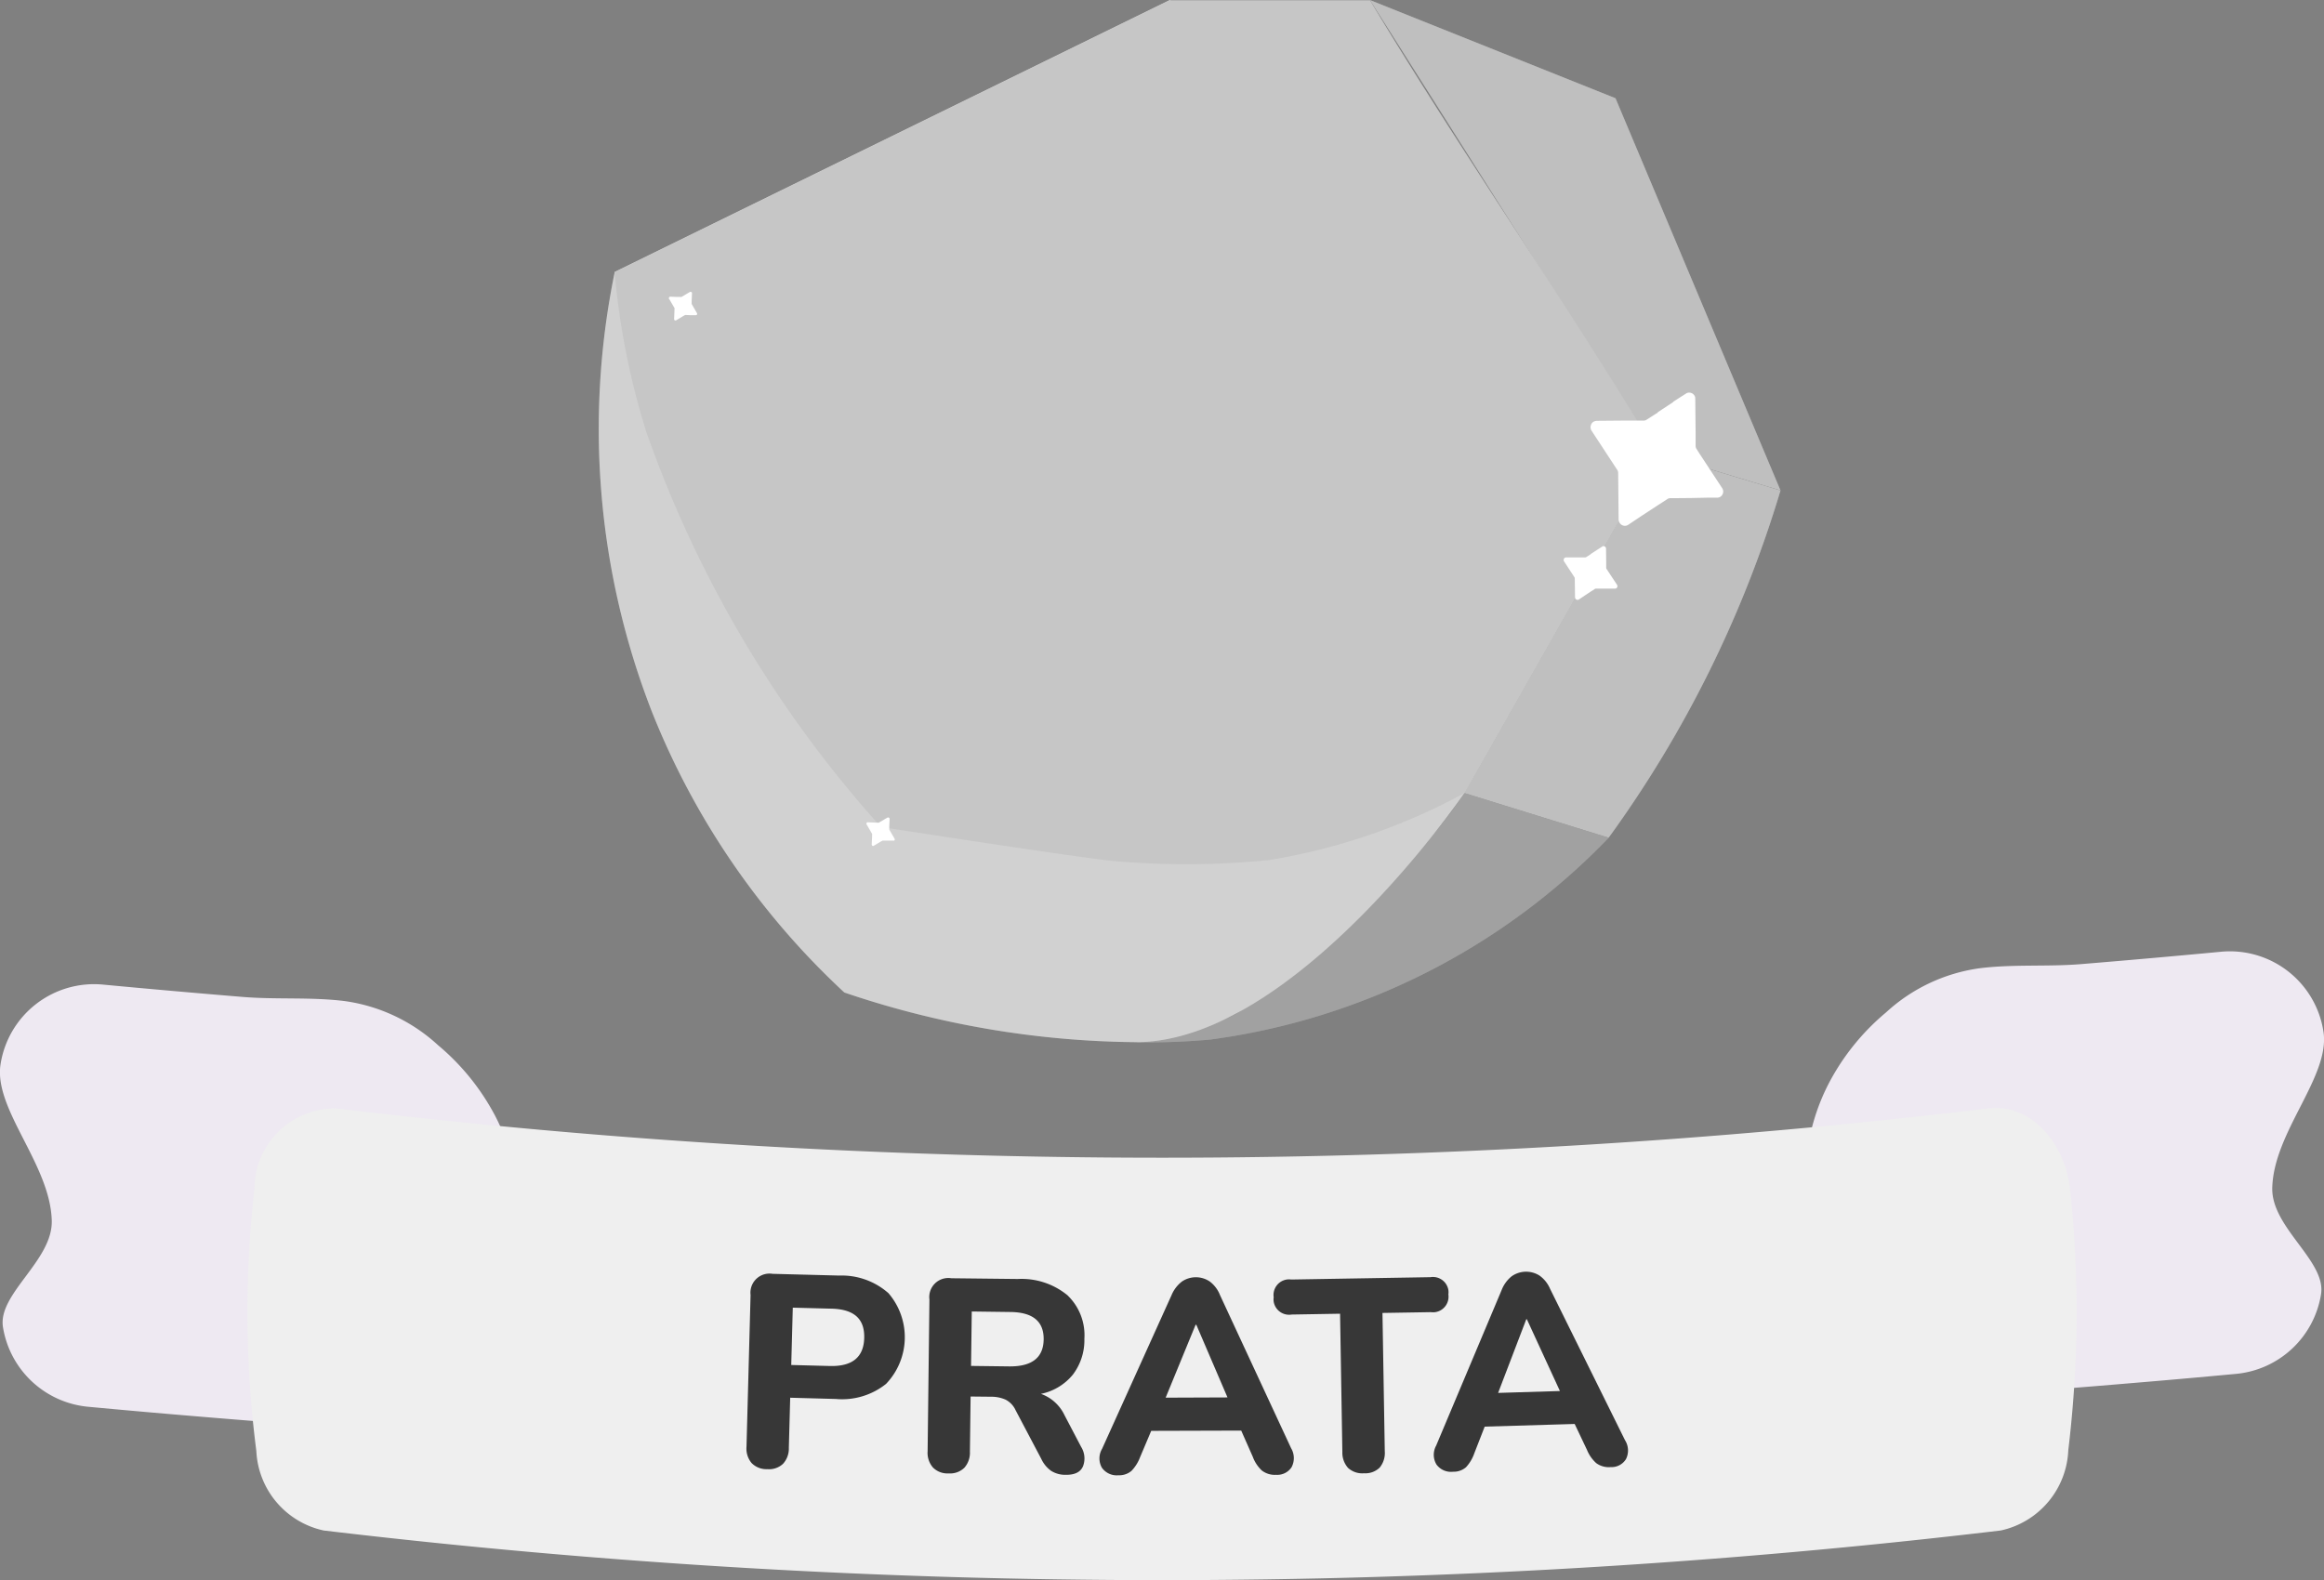 <svg xmlns="http://www.w3.org/2000/svg" xmlns:xlink="http://www.w3.org/1999/xlink" width="87.381" height="59.423" viewBox="0 0 87.381 59.423">
  <rect x="0" y="0" width="87.381" height="59.423" fill="#808080" stroke="none"/>
  <defs>
    <linearGradient id="linear-gradient" x1="-44.688" y1="34.667" x2="-44.719" y2="34.475" gradientUnits="objectBoundingBox">
      <stop offset="0" stop-color="#ededed"/>
      <stop offset="1" stop-color="#c6c6c6"/>
    </linearGradient>
    <linearGradient id="linear-gradient-2" x1="-51.932" y1="19.906" x2="-51.96" y2="19.872" xlink:href="#linear-gradient"/>
    <linearGradient id="linear-gradient-3" x1="-67.449" y1="23.97" x2="-67.519" y2="23.888" xlink:href="#linear-gradient"/>
    <linearGradient id="linear-gradient-4" x1="-19.581" y1="9.54" x2="-19.596" y2="9.513" xlink:href="#linear-gradient"/>
    <linearGradient id="linear-gradient-5" x1="-19.896" y1="11.474" x2="-19.911" y2="11.437" xlink:href="#linear-gradient"/>
  </defs>
  <g id="Grupo_1519" data-name="Grupo 1519" transform="translate(-9.902 -529.19)">
    <g id="Grupo_1357" data-name="Grupo 1357">
      <path id="Caminho_2144" data-name="Caminho 2144" d="M52.616,568.386a13.582,13.582,0,0,0,3.421-.9c.661-.286.837-.466,3.982-3.252a29.582,29.582,0,0,0,3.946-3.863c.444-.553.784-1.031,1-1.355l5.422,1.68a25.463,25.463,0,0,1-14.988,7.59A25.881,25.881,0,0,1,52.616,568.386Z" fill="url(#linear-gradient)"/>
      <path id="Caminho_2145" data-name="Caminho 2145" d="M76.848,547.635l-4.642-1.4L61.414,529.193l9.23,3.692Z" fill="url(#linear-gradient-2)"/>
      <path id="Caminho_2146" data-name="Caminho 2146" d="M70.386,560.694l-5.422-1.679,7.242-12.781,4.642,1.4a43.4,43.4,0,0,1-6.462,13.059Z" fill="url(#linear-gradient-3)"/>
      <path id="Caminho_1801-7" data-name="Caminho 1801-7" d="M42.509,560.114a.061.061,0,0,1,.027,0l.232.01.14.006h.014a.043.043,0,0,0,.027-.006l.093-.052h0l.125-.075h0l.108-.062a.047.047,0,0,1,.033,0,.044.044,0,0,1,.035.024.039.039,0,0,1,.008.027l-.013.278v.107a.058.058,0,0,0,.008.029l.02.035.174.3a.055.055,0,0,1-.018.069.048.048,0,0,1-.029,0h-.385a.042.042,0,0,0-.027,0l-.076.043-.126.075-.125.076a.05.05,0,0,1-.067-.018h0a.062.062,0,0,1-.009-.026l.017-.386a.038.038,0,0,0-.007-.027l-.194-.334a.055.055,0,0,1,0-.078A.052.052,0,0,1,42.509,560.114Z" fill="#fff"/>
      <path id="Caminho_1801-8" data-name="Caminho 1801-8" d="M35.081,540.353a.082.082,0,0,1,.027-.006l.232.01h.153a.048.048,0,0,0,.029,0l.091-.052h0l.126-.075h0l.107-.062a.047.047,0,0,1,.033,0,.044.044,0,0,1,.036.024.045.045,0,0,1,.006.028l-.013.277v.108a.038.038,0,0,0,.007.027l.02.036.173.3a.051.051,0,0,1-.017.069.043.043,0,0,1-.027.006H35.85l-.142-.006h-.029a.046.046,0,0,0-.029.006l-.077.044-.125.075-.125.075a.049.049,0,0,1-.067-.019.05.05,0,0,1-.008-.026l.016-.385a.045.045,0,0,0,0-.028l-.194-.334a.054.054,0,0,1-.007-.076A.085.085,0,0,1,35.081,540.353Z" fill="#fff"/>
      <path id="Caminho_2147" data-name="Caminho 2147" d="M70.386,560.694l-5.422-1.679,7.242-12.781,4.642,1.4a43.4,43.4,0,0,1-6.462,13.059Z" fill="#353535" opacity="0.25" style="mix-blend-mode: normal;isolation: isolate"/>
      <path id="Caminho_2148" data-name="Caminho 2148" d="M76.848,547.635l-4.642-1.4L61.414,529.193l9.23,3.692Z" fill="#353535" opacity="0.25" style="mix-blend-mode: normal;isolation: isolate"/>
      <path id="Caminho_2149" data-name="Caminho 2149" d="M52.616,568.386a13.582,13.582,0,0,0,3.421-.9c.661-.286.837-.466,3.982-3.252a29.582,29.582,0,0,0,3.946-3.863c.444-.553.784-1.031,1-1.355l5.422,1.68a25.463,25.463,0,0,1-14.988,7.59A25.881,25.881,0,0,1,52.616,568.386Z" fill="#353535" opacity="0.25" style="mix-blend-mode: normal;isolation: isolate"/>
      <path id="Caminho_2150" data-name="Caminho 2150" d="M72.206,546.231l-7.242,12.781s-6.389,9.371-12.354,9.371a34.919,34.919,0,0,1-10.961-1.868A28.973,28.973,0,0,1,34.4,555.923a29.3,29.3,0,0,1-1.384-16.509L53.885,529.19" fill="url(#linear-gradient-4)"/>
      <path id="Caminho_2151" data-name="Caminho 2151" d="M72.206,546.231l-7.242,12.781s-6.389,9.371-12.354,9.371a34.919,34.919,0,0,1-10.961-1.868A28.973,28.973,0,0,1,34.4,555.923a29.3,29.3,0,0,1-1.384-16.509L53.885,529.19" fill="#353535" opacity="0.15" style="mix-blend-mode: normal;isolation: isolate"/>
      <path id="Caminho_2152" data-name="Caminho 2152" d="M64.964,559.015a23.1,23.1,0,0,1-7.355,2.522,31.418,31.418,0,0,1-5.851.033s-.809-.055-8.733-1.279A43.979,43.979,0,0,1,34.2,545.427a28.422,28.422,0,0,1-1.188-6L53.888,529.2h7.526c3.408,5.68,7.379,11.36,10.792,17.04l-7.242,12.78Z" fill="url(#linear-gradient-5)"/>
      <path id="Caminho_1801-9" data-name="Caminho 1801-9" d="M68.734,550.169a.154.154,0,0,1,.051-.017H69.5a.079.079,0,0,0,.051-.016l.165-.106v-.008l.233-.151h0l.195-.125a.088.088,0,0,1,.06-.017.091.091,0,0,1,.068.042.086.086,0,0,1,.016.051l.006.515v.2a.086.086,0,0,0,.015.052l.042.063.352.533a.093.093,0,0,1-.025.125.087.087,0,0,1-.051.017h-.715a.076.076,0,0,0-.05.016l-.137.087-.232.153-.229.154a.093.093,0,0,1-.125-.03.09.09,0,0,1-.017-.048l-.009-.715a.088.088,0,0,0-.016-.05l-.393-.6A.1.1,0,0,1,68.734,550.169Z" fill="#fff"/>
      <path id="Caminho_1801-10" data-name="Caminho 1801-10" d="M42.509,560.114a.061.061,0,0,1,.027,0l.232.01.14.006h.014a.043.043,0,0,0,.027-.006l.093-.052h0l.125-.075h0l.108-.062a.047.047,0,0,1,.033,0,.044.044,0,0,1,.035.024.039.039,0,0,1,.008.027l-.013.278v.107a.058.058,0,0,0,.008.029l.02.035.174.3a.055.055,0,0,1-.018.069.048.048,0,0,1-.029,0h-.385a.042.042,0,0,0-.027,0l-.076.043-.126.075-.125.076a.05.05,0,0,1-.067-.018h0a.062.062,0,0,1-.009-.026l.017-.386a.038.038,0,0,0-.007-.027l-.194-.334a.055.055,0,0,1,0-.078A.052.052,0,0,1,42.509,560.114Z" fill="#fff"/>
      <path id="Caminho_1801-11" data-name="Caminho 1801-11" d="M35.081,540.353a.082.082,0,0,1,.027-.006l.232.01h.153a.048.048,0,0,0,.029,0l.091-.052h0l.126-.075h0l.107-.062a.047.047,0,0,1,.033,0,.044.044,0,0,1,.036.024.045.045,0,0,1,.006.028l-.013.277v.108a.038.038,0,0,0,.007.027l.02.036.173.3a.051.051,0,0,1-.017.069.043.043,0,0,1-.027.006H35.85l-.142-.006h-.029a.046.046,0,0,0-.029.006l-.077.044-.125.075-.125.075a.049.049,0,0,1-.067-.019.05.05,0,0,1-.008-.026l.016-.385a.045.045,0,0,0,0-.028l-.194-.334a.054.054,0,0,1-.007-.076A.085.085,0,0,1,35.081,540.353Z" fill="#fff"/>
      <path id="Caminho_1801-12" data-name="Caminho 1801-12" d="M69.807,545.055a.35.35,0,0,1,.125-.039l1.056-.009h.707a.2.2,0,0,0,.125-.038l.409-.261.009-.019.572-.375V544.3l.48-.306a.2.2,0,0,1,.147-.037.225.225,0,0,1,.169.1.2.2,0,0,1,.037.125l.013,1.269v.5a.211.211,0,0,0,.037.125l.1.159.864,1.316a.232.232,0,0,1-.064.316.205.205,0,0,1-.125.038h-.3l-.673.014-.646.006h-.134a.2.2,0,0,0-.126.038l-.337.217-.574.375-.562.375a.228.228,0,0,1-.312-.071.248.248,0,0,1-.043-.117l-.017-1.762a.211.211,0,0,0-.039-.126l-.966-1.474A.251.251,0,0,1,69.807,545.055Z" fill="#fff"/>
    </g>
    <g id="Grupo_1360" data-name="Grupo 1360">
      <g id="Caminho_260-7" data-name="Caminho 260-7">
        <path id="Caminho_2153" data-name="Caminho 2153" d="M77.771,573.675v8.39q2.946-.16,5.81-.362,3.3-.228,6.49-.5c1.315-.109,2.611-.225,3.9-.345a3.575,3.575,0,0,0,3.2-2.992c.207-1.257-1.887-2.514-1.833-4.022.066-2.106,2.17-4.16,1.927-5.841a3.558,3.558,0,0,0-3.87-3.019q-2.566.243-5.2.46c-1.281.109-2.571,0-3.851.158a6.5,6.5,0,0,0-3.527,1.661,8.771,8.771,0,0,0-2.15,2.662,7.9,7.9,0,0,0-.463,1.084A8.216,8.216,0,0,0,77.771,573.675Z" fill="#eee9f2"/>
      </g>
      <g id="Caminho_260-8" data-name="Caminho 260-8">
        <path id="Caminho_2154" data-name="Caminho 2154" d="M29.413,574.916V583.3q-2.944-.16-5.81-.361-3.294-.229-6.489-.5c-1.316-.109-2.612-.225-3.9-.345a3.58,3.58,0,0,1-3.2-2.992c-.206-1.257,1.888-2.515,1.834-4.022-.066-2.108-2.17-4.159-1.929-5.842a3.559,3.559,0,0,1,3.87-3.019q2.569.242,5.207.46c1.279.108,2.572,0,3.848.156a6.5,6.5,0,0,1,3.528,1.661,8.81,8.81,0,0,1,2.15,2.662,7.781,7.781,0,0,1,.461,1.085A8.12,8.12,0,0,1,29.413,574.916Z" fill="#eee9f2"/>
      </g>
      <path id="Caminho_261-3" data-name="Caminho 261-3" d="M87.669,583.722a3.227,3.227,0,0,1-2.54,3.025,267.115,267.115,0,0,1-63.058,0,3.216,3.216,0,0,1-2.531-2.991,40.907,40.907,0,0,1-.071-9.863,3.037,3.037,0,0,1,3.053-3.02h.008a261.178,261.178,0,0,0,62.148,0c1.52-.181,2.866,1.2,3.066,3.108a43.671,43.671,0,0,1,.225,5.6C87.932,581.074,87.821,582.461,87.669,583.722Z" fill="#efefef"/>
      <g id="Grupo_1359" data-name="Grupo 1359">
        <g id="Grupo_1358" data-name="Grupo 1358">
          <path id="Caminho_2155" data-name="Caminho 2155" d="M38.752,584.441a.781.781,0,0,1-.591-.231.847.847,0,0,1-.191-.613l.153-5.707a.718.718,0,0,1,.63-.8.735.735,0,0,1,.2.005l2.5.065a2.654,2.654,0,0,1,1.855.663,2.539,2.539,0,0,1-.09,3.41,2.642,2.642,0,0,1-1.888.568l-1.717-.047-.051,1.884a.85.85,0,0,1-.217.6A.768.768,0,0,1,38.752,584.441Zm.9-3.918,1.451.038q1.265.033,1.293-1.056c.019-.728-.393-1.081-1.237-1.1l-1.449-.038Z" fill="#373737"/>
          <path id="Caminho_2156" data-name="Caminho 2156" d="M45.573,584.6a.765.765,0,0,1-.593-.222.837.837,0,0,1-.2-.609l.068-5.708a.715.715,0,0,1,.822-.8l2.5.028a2.719,2.719,0,0,1,1.865.609,2.081,2.081,0,0,1,.639,1.643,2.139,2.139,0,0,1-.434,1.346,2.088,2.088,0,0,1-1.2.722,1.556,1.556,0,0,1,.886.8l.625,1.192a.822.822,0,0,1,.074.725c-.091.222-.31.332-.652.327a.988.988,0,0,1-.554-.152,1.148,1.148,0,0,1-.365-.446l-.967-1.833a.836.836,0,0,0-.375-.395,1.306,1.306,0,0,0-.534-.11l-.782-.008-.026,2.077a.85.85,0,0,1-.207.6A.764.764,0,0,1,45.573,584.6Zm.84-4.042,1.43.018q1.286.015,1.3-1.013t-1.273-1.033l-1.43-.019Z" fill="#373737"/>
          <path id="Caminho_2157" data-name="Caminho 2157" d="M51.956,584.67a.682.682,0,0,1-.625-.286.707.707,0,0,1,.009-.709l2.612-5.78a1.253,1.253,0,0,1,.391-.511.932.932,0,0,1,1.046,0,1.168,1.168,0,0,1,.383.508l2.674,5.759a.73.73,0,0,1,.018.717.641.641,0,0,1-.581.285.792.792,0,0,1-.539-.164,1.34,1.34,0,0,1-.338-.514l-.435-.985L53.187,583l-.418.988a1.5,1.5,0,0,1-.328.521A.713.713,0,0,1,51.956,584.67Zm2.9-5.659-1.126,2.741,2.325-.009-1.172-2.732Z" fill="#373737"/>
          <path id="Caminho_2158" data-name="Caminho 2158" d="M61.189,584.595a.791.791,0,0,1-.6-.2.859.859,0,0,1-.215-.6l-.086-5.2-1.82.031a.588.588,0,0,1-.676-.483.544.544,0,0,1,0-.166.587.587,0,0,1,.492-.668.571.571,0,0,1,.165,0l5.236-.088a.588.588,0,0,1,.675.482.616.616,0,0,1,0,.166.588.588,0,0,1-.494.667.6.6,0,0,1-.164,0l-1.82.03.087,5.205a.861.861,0,0,1-.192.611A.77.77,0,0,1,61.189,584.595Z" fill="#373737"/>
          <path id="Caminho_2159" data-name="Caminho 2159" d="M64.538,584.537a.677.677,0,0,1-.625-.27.711.711,0,0,1-.013-.711l2.46-5.845a1.251,1.251,0,0,1,.376-.521.941.941,0,0,1,1.048-.031,1.174,1.174,0,0,1,.4.5L71,583.349a.723.723,0,0,1,.038.714.636.636,0,0,1-.574.3.8.8,0,0,1-.544-.149,1.355,1.355,0,0,1-.349-.5l-.462-.973-3.383.1-.39,1a1.5,1.5,0,0,1-.314.528A.708.708,0,0,1,64.538,584.537Zm2.751-5.733-1.059,2.769,2.324-.071-1.243-2.7Z" fill="#373737"/>
        </g>
      </g>
    </g>
  </g>
</svg>
